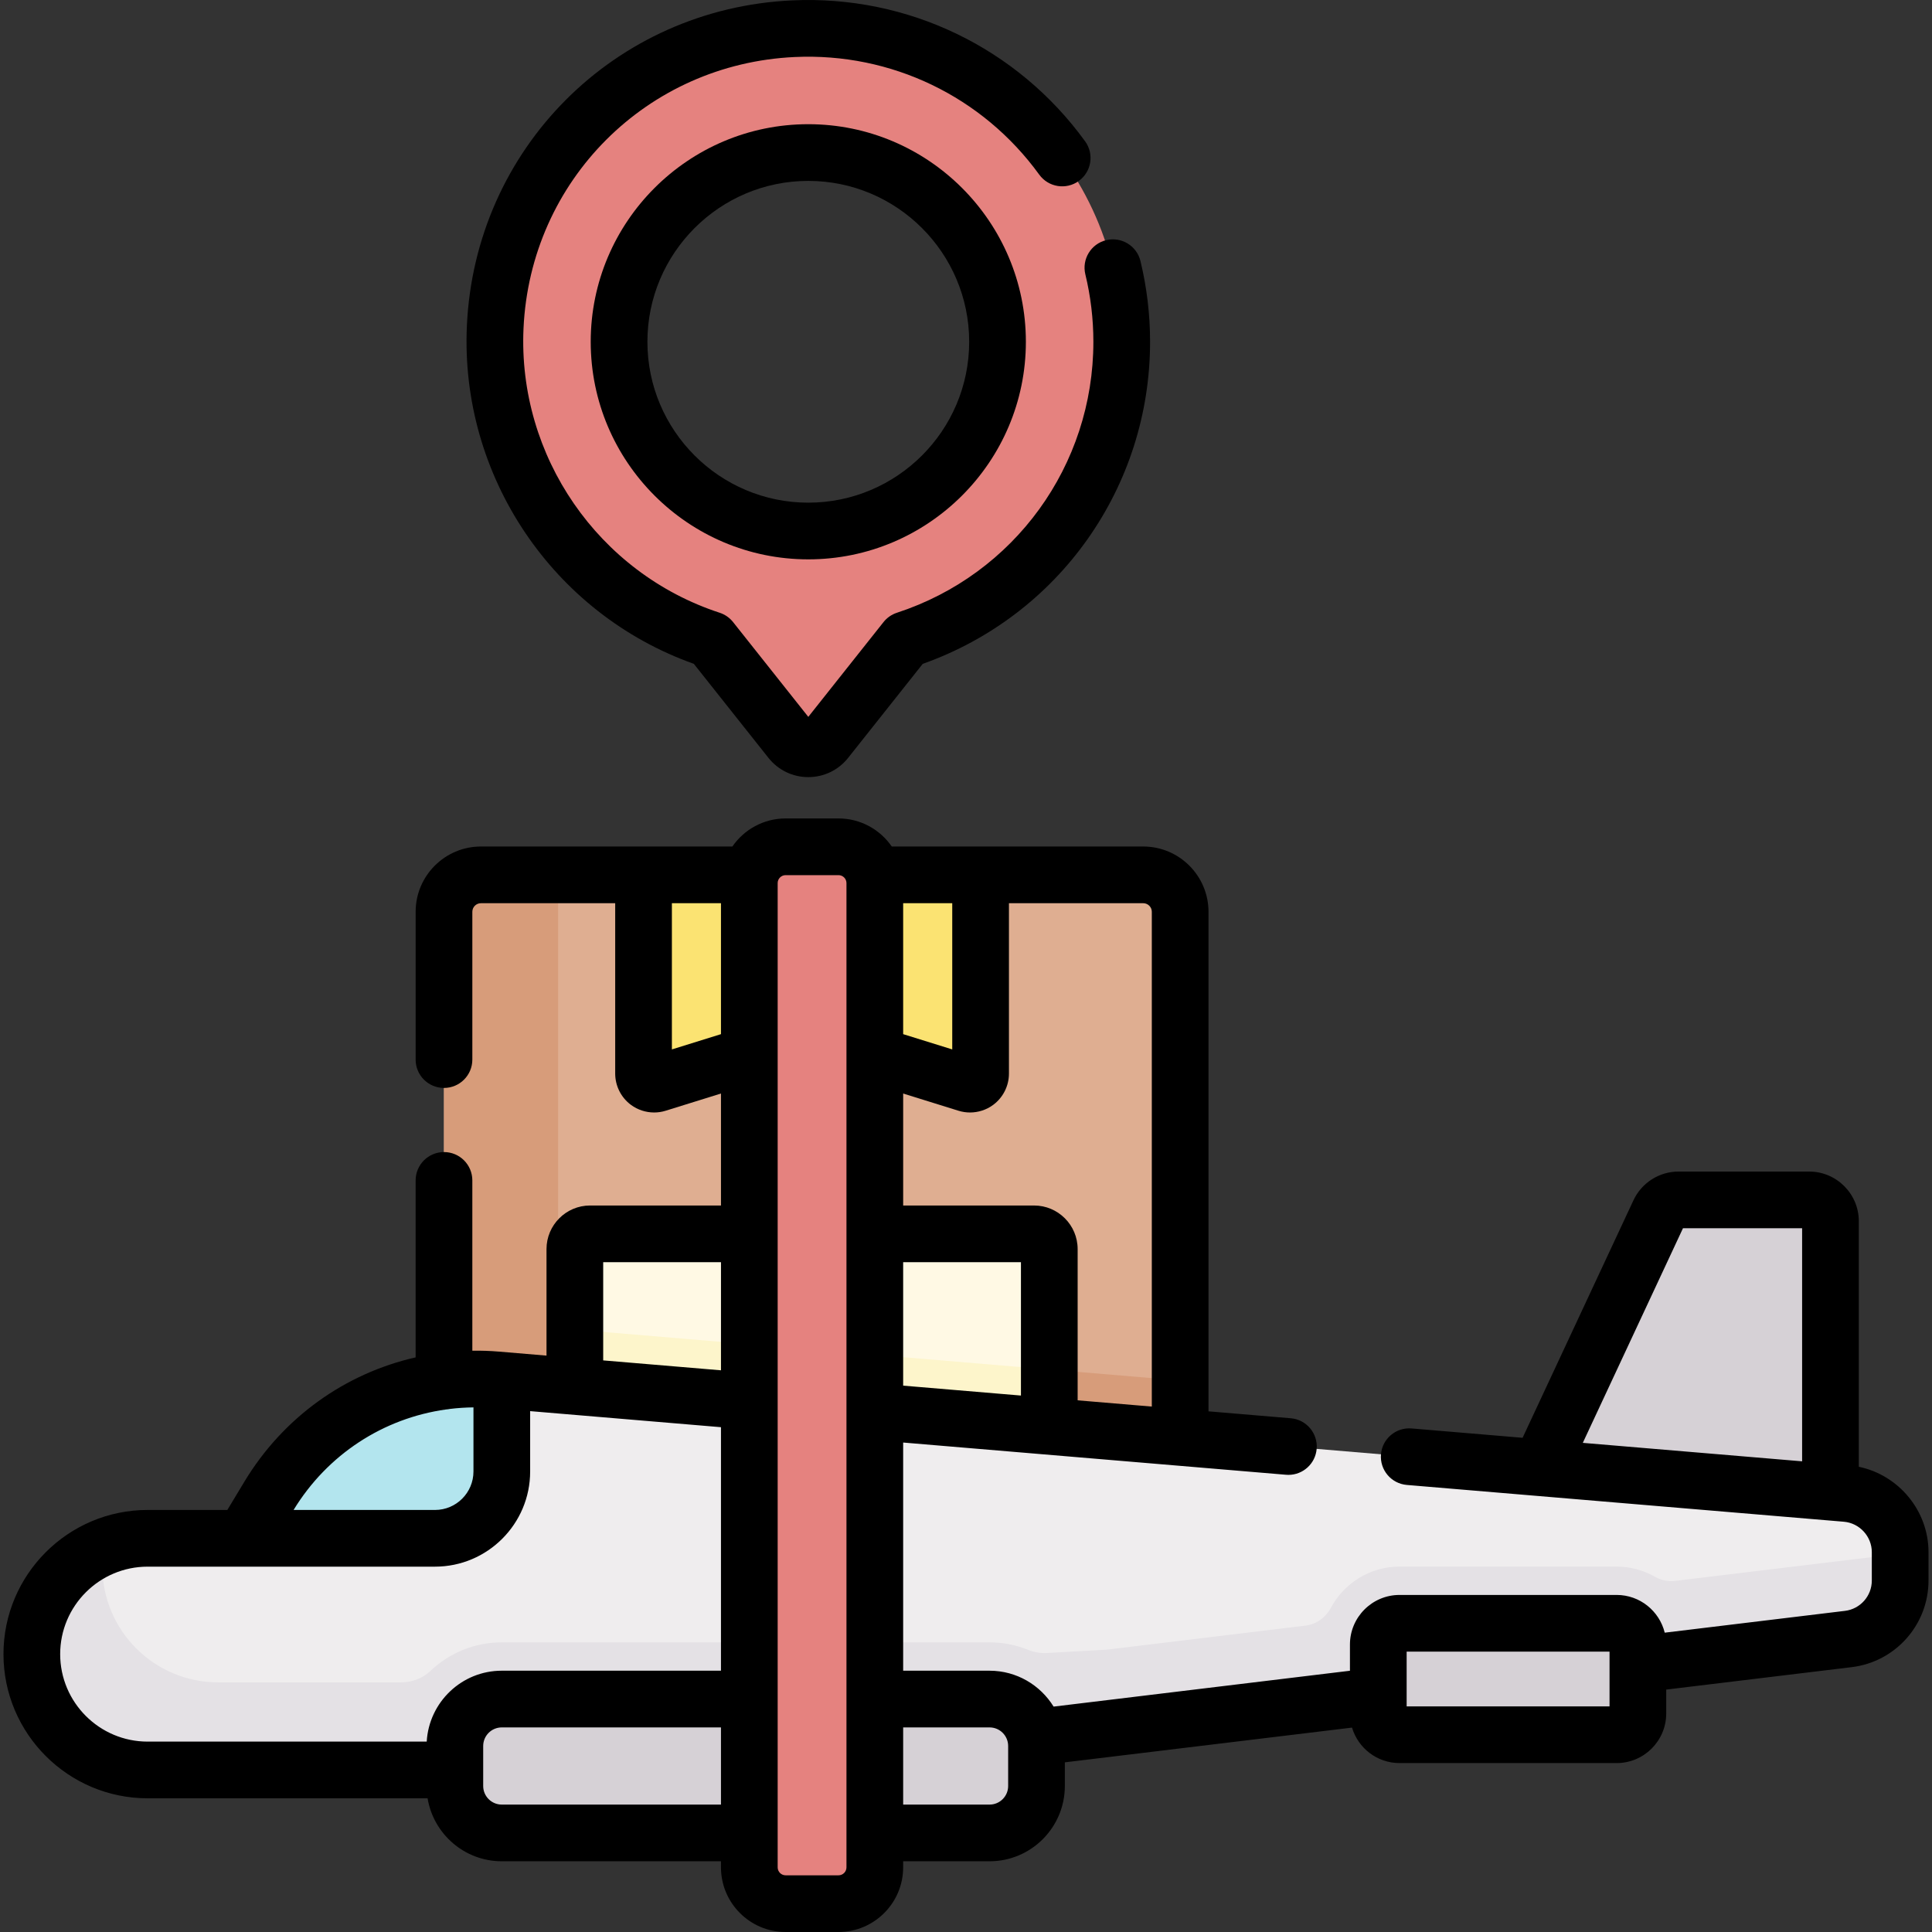 <svg id="Capa_1" enable-background="new 0 0 511.153 511.153" height="512" viewBox="0 0 511.153 511.153" width="512" xmlns="http://www.w3.org/2000/svg"><rect x="0" y="0" width="511.153" height="511.153" fill="#333333" stroke="none"/><g><g><path d="m302.465 231.463h-43.026l-8.316 8.97h-72.497l-8.362-8.97h-43.026c-5.397 0-9.772 4.375-9.772 9.772v170.757h194.771v-170.756c0-5.398-4.375-9.773-9.772-9.773z" fill="#dfae91"/><path d="m160.839 352.499c-7.449-.627-13.176-6.856-13.176-14.331v-106.478c0-.077.01-.15.011-.227h-20.436c-5.397 0-9.772 4.375-9.772 9.772v170.757h21.812 172.959v-9.546-37.204z" fill="#d79c7a"/><path d="m484.29 323.102c0-3.117-2.527-5.643-5.643-5.643h-34.561c-2.192 0-4.186 1.27-5.114 3.256l-31.19 66.819-18.224 33.282h94.731v-97.714z" fill="#d6d1d6"/><g><g><g><g><g><path d="m277.614 330.475c0-2.229-1.807-4.035-4.035-4.035h-117.455c-2.229 0-4.035 1.807-4.035 4.035v69.186h125.525z" fill="#fff9e4"/></g></g></g><path d="m160.839 352.499c-3.408-.287-6.447-1.755-8.75-3.97v51.133h125.525v-37.333z" fill="#fdf5cb"/><g><path d="m231.453 279.129 24.369 7.581c1.795.558 3.616-.783 3.616-2.663v-52.583h-89.175v52.583c0 1.88 1.822 3.221 3.616 2.663l24.37-7.581 14.599-4.616h5.474z" fill="#fbe372"/></g></g><path d="m133.009 365.209-1.58-.13c-24.33-2.05-47.72 9.88-60.34 30.79l-6.71 11.12-18.648 29.281 97.439-8.328 7.081-42.021z" fill="#b3e5ee"/><path d="m488.469 395.129-355.46-29.92-.24 24.11c0 9.76-7.92 17.67-17.68 17.67h-76.02c-16.93 0-30.65 13.72-30.65 30.65 0 16.92 13.72 30.64 30.65 30.64h81.27l153.89-8.66 90.43-10.94 68.68-8.31 55.69-6.729c7.82-.95 13.7-7.59 13.7-15.47v-7.52c0-8.091-6.2-14.841-14.26-15.521z" fill="#efedee"/><g id="XMLID_299_"><g><path d="m296.779 90.429c0 36.79-23.98 67.97-57.15 78.82l-21.11 26.6c-2.39 3.01-6.95 3.01-9.33 0l-21.11-26.6c-34.34-11.23-58.82-44.24-57.06-82.71 1.95-42.88 36.02-76.97 78.9-78.95 47.59-2.2 86.86 35.73 86.86 82.84zm-32.86 0c0-27.65-22.42-50.07-50.07-50.07s-50.06 22.42-50.06 50.07 22.41 50.06 50.06 50.06 50.07-22.41 50.07-50.06z" fill="#e5827f"/></g></g></g><path d="m451.994 417.195-8.781 1.063c-1.85.224-3.722-.154-5.34-1.08-2.996-1.714-6.459-2.699-10.154-2.699h-57.44c-7.85 0-14.677 4.415-18.156 10.889-1.378 2.565-3.833 4.375-6.724 4.725l-52.515 6.353-15.987.9c-1.69.095-3.366-.234-4.937-.865-3.151-1.266-6.575-1.961-10.141-1.961h-129.06c-7.314 0-13.965 2.882-18.885 7.567-2.095 1.995-4.932 3.019-7.825 3.019h-48.325c-16.93 0-30.65-13.72-30.65-30.64 0-1.781.171-3.54.463-5.238-11.206 4.559-19.118 15.566-19.118 28.412 0 16.92 13.72 30.64 30.65 30.64h81.27l153.89-8.66 90.43-10.94 68.68-8.31 55.69-6.729c7.82-.95 13.7-7.59 13.7-15.47v-7.104z" fill="#e4e1e5"/><g><path d="m427.719 429.479h-57.44c-3.1 0-5.62 2.51-5.62 5.62v13.58 4.66c0 3.11 2.52 5.62 5.62 5.62h57.44c3.1 0 5.62-2.51 5.62-5.62v-12.97-5.27c0-3.11-2.52-5.62-5.62-5.62z" fill="#d6d1d6"/><path d="m261.819 449.519h-129.06c-6.86 0-12.42 5.56-12.42 12.42v6.34 4.25c0 6.86 5.56 12.41 12.42 12.41h129.06c6.85 0 12.41-5.55 12.41-12.41v-10.59c0-.79-.07-1.56-.22-2.31-1.08-5.76-6.13-10.11-12.19-10.11z" fill="#d6d1d6"/><path d="m228.158 500.351c0 1.217-1.381 2.207-3.078 2.207h-20.457c-1.698 0-3.08-.99-3.08-2.207v-225.285c0-.024 0-.048 0-.072v-47.654c0-1.217 1.382-2.207 3.08-2.207h20.457c1.698 0 3.078.99 3.078 2.207v47.654.072z" fill="#e5827f"/></g></g><g><path d="m491.79 388.069v-64.966c0-7.247-5.896-13.144-13.144-13.144h-34.561c-5.086 0-9.761 2.979-11.909 7.585l-29.339 62.854-29.368-2.472c-4.133-.337-7.756 2.717-8.103 6.845-.348 4.127 2.717 7.755 6.845 8.103l115.624 9.733c4.147.349 7.396 3.883 7.396 8.045v7.523c0 4.079-3.054 7.524-7.103 8.015l-47.686 5.769c-1.412-5.722-6.574-9.983-12.726-9.983h-57.437c-7.235 0-13.121 5.886-13.121 13.121v6.937l-78.404 9.486c-3.51-5.687-9.781-9.497-16.939-9.497h-22.863v-60.369l101.297 8.527c.214.018.427.026.638.026 3.856 0 7.136-2.957 7.465-6.871.348-4.127-2.717-7.755-6.845-8.103l-21.771-1.833v-132.165c0-9.523-7.748-17.271-17.272-17.271h-66.529c-3.088-4.479-8.249-7.426-14.088-7.426h-13.991c-5.841 0-11.001 2.946-14.089 7.426h-66.529c-9.523 0-17.271 7.748-17.271 17.271v39.105c0 4.143 3.357 7.5 7.5 7.5s7.5-3.357 7.5-7.5v-39.105c0-1.253 1.019-2.271 2.271-2.271h35.526v45.083c0 3.257 1.565 6.354 4.188 8.284 1.784 1.314 3.938 2.001 6.114 2.001 1.021 0 2.048-.151 3.042-.461l14.642-4.555v29.624h-34.625c-6.36 0-11.535 5.175-11.535 11.535v28.182l-12.535-1.055c-2.377-.201-4.741-.277-7.088-.248v-45.051c0-4.143-3.357-7.5-7.5-7.5s-7.5 3.357-7.5 7.5v46.822c-18.643 4.234-35.018 15.839-45.295 32.868l-4.524 7.499h-21.082c-21.033 0-38.145 17.111-38.145 38.145s17.111 38.145 38.145 38.145h74.064c1.561 9.435 9.754 16.66 19.625 16.66h57.994v1.605c0 9.432 7.674 17.105 17.106 17.105h13.991c9.432 0 17.105-7.674 17.105-17.105v-1.605h22.863c10.98 0 19.914-8.934 19.914-19.914v-6.259l75.979-9.193c1.613 5.42 6.635 9.386 12.572 9.386h57.437c7.235 0 13.121-5.886 13.121-13.121v-6.322l49.093-5.939c11.573-1.4 20.301-11.247 20.301-22.905v-7.523c.001-10.976-7.909-20.404-18.441-22.583zm-46.521-63.11h31.521v61.665l-58.025-4.885zm-206.317-85.995h12.986v38.684l-12.986-4.04zm0 94.976h31.161v35.284l-31.161-2.623zm65.785-92.705v130.904l-19.623-1.652v-40.012c0-6.36-5.175-11.535-11.535-11.535h-34.626v-29.624l14.644 4.556c.994.309 2.02.46 3.041.46 2.174 0 4.329-.687 6.113-2 2.623-1.932 4.188-5.028 4.188-8.285v-45.083h35.525c1.253 0 2.273 1.018 2.273 2.271zm-126.973 36.412v-38.684h12.985v34.644zm-18.175 56.293h31.16v28.604l-31.16-2.623zm-41.583 38.962c.349-.025.692-.068 1.026-.139 2.054-.25 4.134-.385 6.233-.409v16.963c0 5.611-4.564 10.176-10.175 10.176h-37.419c8.991-14.728 23.77-24.271 40.335-26.591zm-102.085 64.735c0-12.762 10.383-23.145 23.145-23.145h25.314 50.708c13.882 0 25.175-11.294 25.175-25.176v-15.971l50.485 4.25v64.426h-57.994c-10.591 0-19.252 8.316-19.856 18.759h-73.832c-12.762.002-23.145-10.381-23.145-23.143zm116.834 39.805c-2.71 0-4.915-2.204-4.915-4.914v-10.59c0-2.71 2.205-4.915 4.915-4.915h57.994v20.419zm91.197 16.606c0 1.161-.944 2.105-2.105 2.105h-13.991c-1.161 0-2.106-.944-2.106-2.105v-214.883c0-.023 0-.045 0-.069v-45.453c0-1.161.945-2.105 2.106-2.105h13.991c1.161 0 2.105.944 2.105 2.105v45.453.069zm42.778-21.52c0 2.71-2.204 4.914-4.914 4.914h-22.863v-20.419h22.863c2.71 0 4.914 2.205 4.914 4.915zm159.108-21.066h-53.678v-14.486h53.679v14.486z"/><path d="m183.569 175.632 19.744 24.88c2.566 3.235 6.407 5.092 10.537 5.092h.002c4.13 0 7.971-1.855 10.538-5.091l19.743-24.88c36.07-12.797 60.144-46.751 60.144-85.208 0-7.212-.856-14.401-2.545-21.367-.977-4.026-5.038-6.5-9.056-5.522-4.026.976-6.498 5.03-5.522 9.056 1.409 5.811 2.123 11.812 2.123 17.834 0 32.72-20.889 61.53-51.979 71.691-1.397.457-2.631 1.314-3.545 2.467l-19.9 25.078-19.901-25.078c-.914-1.152-2.147-2.01-3.545-2.467-32.102-10.492-53.443-41.43-51.899-75.234 1.786-39.126 32.636-69.993 71.759-71.799 25.535-1.183 49.701 10.453 64.688 31.118 2.432 3.352 7.122 4.101 10.475 1.668 3.353-2.432 4.1-7.121 1.668-10.475-17.96-24.766-46.948-38.712-77.521-37.296-46.915 2.166-83.909 39.181-86.052 86.1-1.818 39.745 22.774 76.186 60.044 89.433z"/><path d="m213.851 32.859c-31.741 0-57.565 25.824-57.565 57.565 0 31.742 25.824 57.566 57.565 57.566 31.742 0 57.566-25.824 57.566-57.566 0-31.741-25.824-57.565-57.566-57.565zm0 100.132c-23.471 0-42.565-19.096-42.565-42.566s19.095-42.565 42.565-42.565 42.566 19.095 42.566 42.565-19.095 42.566-42.566 42.566z"/></g></g></svg>
